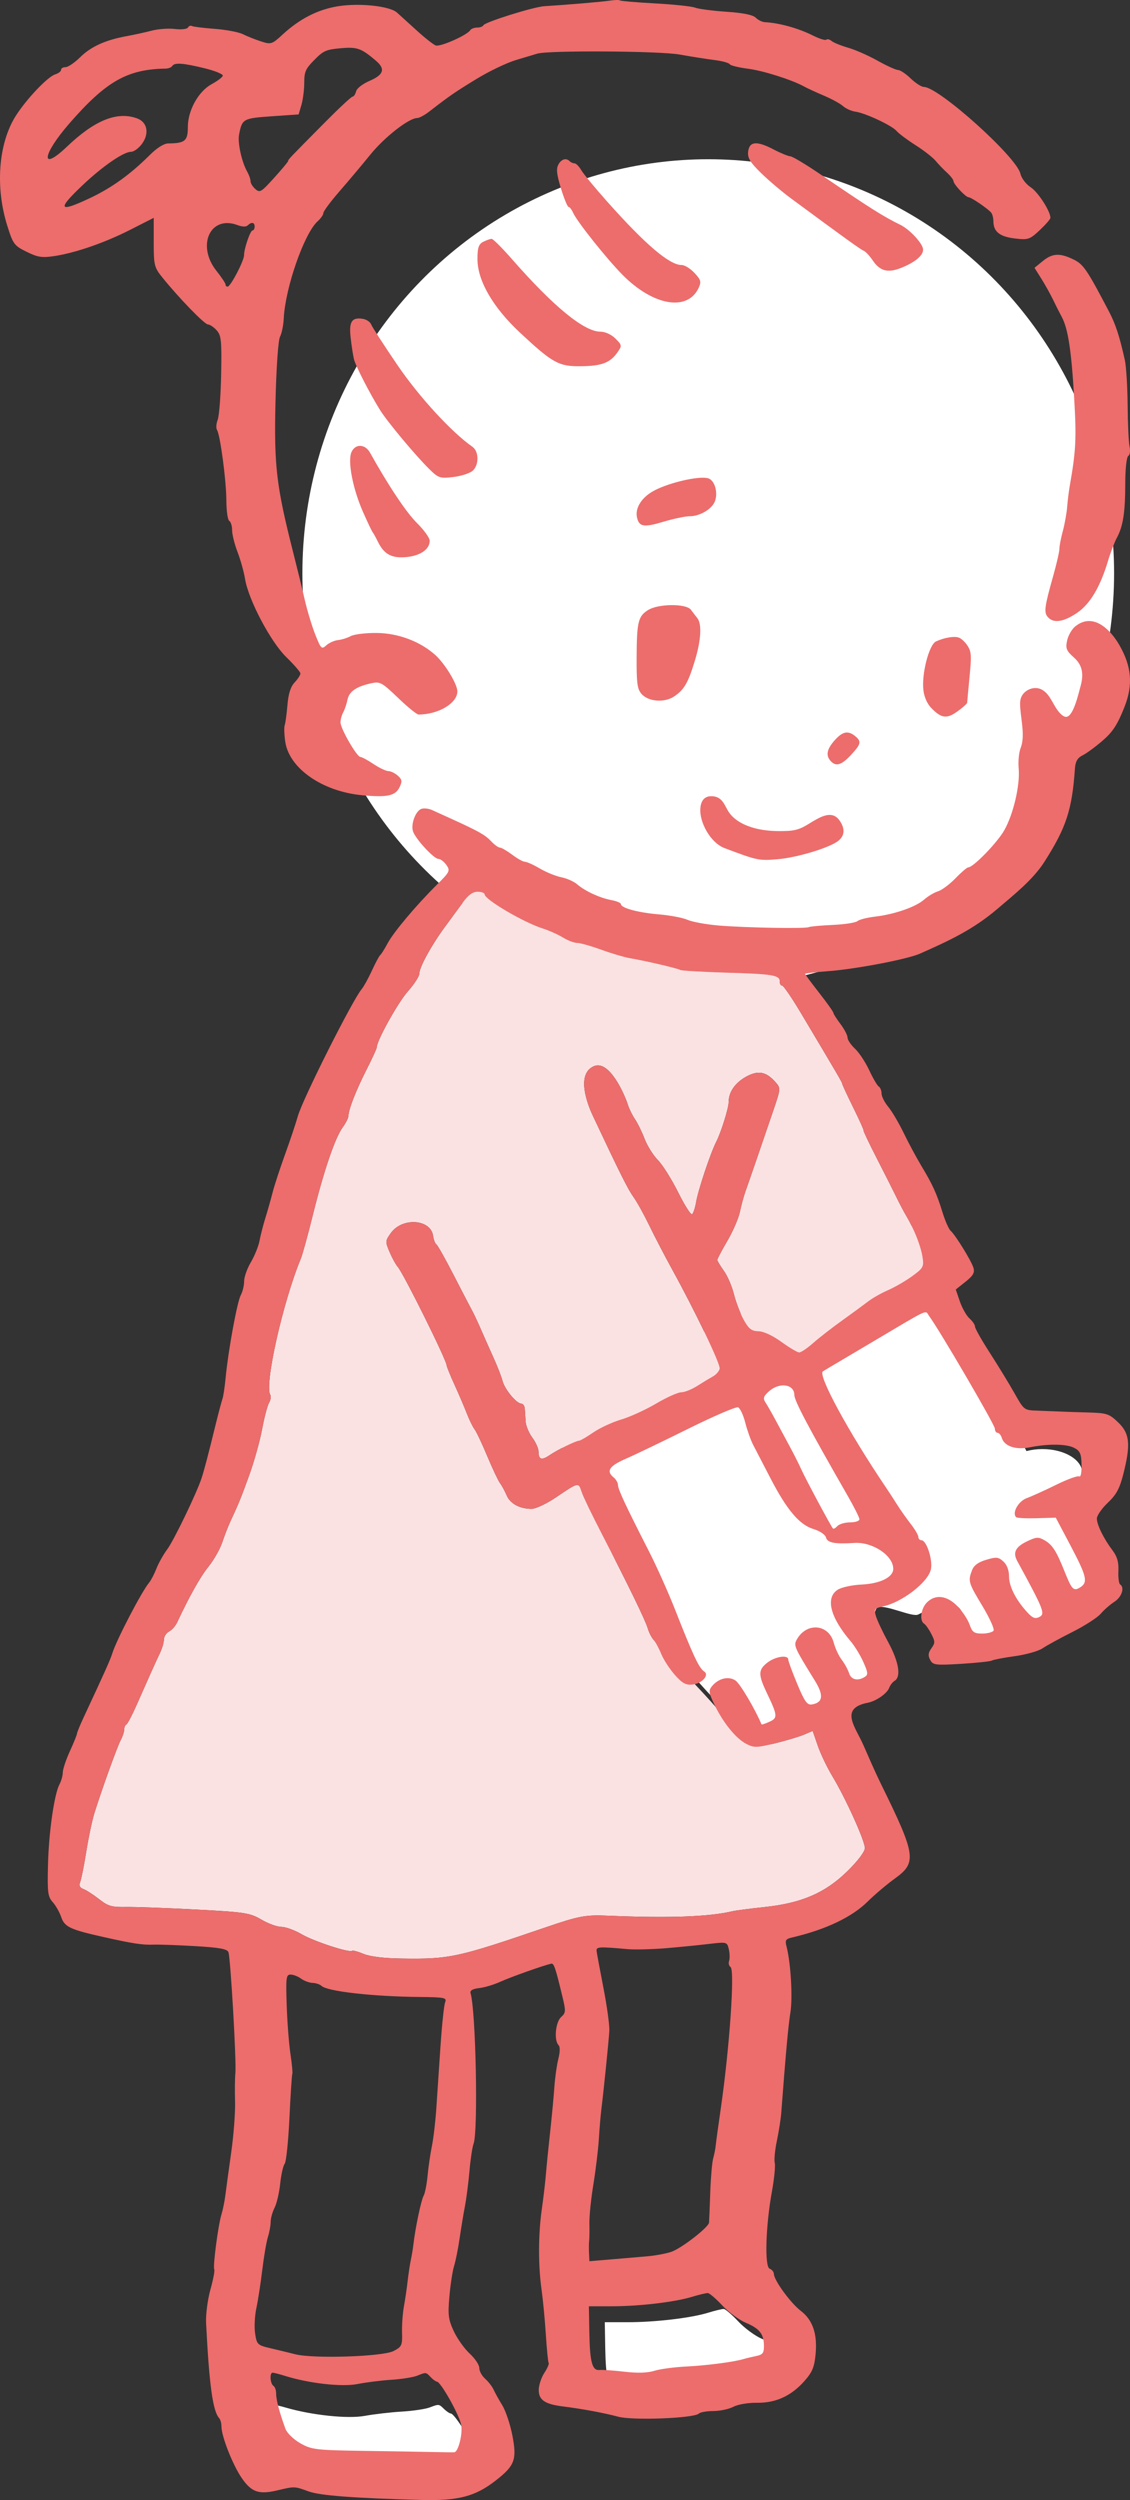 <?xml version="1.0" encoding="UTF-8"?>
<svg width="71px" height="157px" viewBox="0 0 71 157" version="1.1" xmlns="http://www.w3.org/2000/svg" xmlns:xlink="http://www.w3.org/1999/xlink">
    <rect x="0" y="0" width="71" height="157" fill="#333333" stroke="none"/>
    <title>img-girl4</title>
    <g id="Page-1" stroke="none" stroke-width="1" fill="none" fill-rule="evenodd">
        <g id="Group-20">
            <ellipse id="Oval" fill="#FFFFFF" cx="44.5" cy="36" rx="25.5" ry="26"></ellipse>
            <g id="Group-33">
                <path d="M44.492,145.235 C43.399,145.57 41.174,145.831 39.425,145.831 L38,145.831 L38.029,147.478 C38.063,149.342 38.208,149.882 38.667,149.832 C38.846,149.812 39.541,149.859 40.228,149.939 C41.074,150.036 41.669,150.018 42.121,149.879 C42.481,149.769 43.391,149.649 44.132,149.613 C45.412,149.551 47.135,149.324 47.738,149.142 C47.885,149.094 48.234,149.011 48.504,148.956 C48.921,148.872 49,148.771 49,148.336 C49,147.58 48.729,147.231 47.865,146.871 C47.452,146.697 46.778,146.202 46.386,145.781 C45.994,145.363 45.577,145.004 45.476,145 C45.371,144.995 44.925,145.101 44.492,145.235" id="Fill-1" fill="#FFFFFF"></path>
                <path d="M27,151.183 C26.734,151.284 25.947,151.402 25.257,151.443 C24.568,151.481 23.51,151.605 22.917,151.713 C21.843,151.907 19.6,151.673 17.941,151.189 C17.586,151.088 17.22,151 17.139,151 C16.924,151 16.971,151.69 17.195,151.826 C17.301,151.892 17.38,152.104 17.38,152.327 C17.38,152.708 17.615,153.523 18.011,154.519 C18.119,154.79 18.556,155.184 19.021,155.431 C19.782,155.831 20.093,155.867 23.318,155.909 C25.239,155.936 27.379,155.967 28.1,155.983 C28.826,156 29.454,156.004 29.515,155.996 C29.785,155.955 30.087,154.832 29.977,154.281 C29.85,153.652 28.587,151.576 28.323,151.562 C28.244,151.557 28.044,151.423 27.895,151.275 C27.577,150.963 27.577,150.963 27,151.183" id="Fill-3" fill="#FFFFFF"></path>
                <path d="M15.568,14.151 C15.805,13.922 16,13.958 16,14.23 C16,14.358 15.938,14.471 15.868,14.471 C15.726,14.471 15.334,15.612 15.334,16.028 C15.334,16.379 14.488,18 14.303,18 C14.224,18 14.17,17.946 14.17,17.863 C14.17,17.787 13.916,17.407 13.598,17.007 C12.34,15.418 13.206,13.509 14.902,14.128 C15.236,14.251 15.458,14.257 15.568,14.151 M10.821,4.146 C10.962,3.916 11.496,3.953 12.879,4.293 C13.525,4.453 14.024,4.659 13.999,4.755 C13.976,4.852 13.669,5.084 13.309,5.279 C12.466,5.734 11.802,6.928 11.802,7.987 C11.802,8.851 11.622,8.997 10.564,9.008 C10.297,9.011 9.853,9.291 9.401,9.745 C8.189,10.951 7.028,11.787 5.683,12.425 C3.674,13.376 3.553,13.175 5.199,11.62 C6.455,10.433 7.761,9.534 8.231,9.534 C8.41,9.534 8.72,9.308 8.923,9.029 C9.393,8.386 9.26,7.677 8.626,7.439 C7.373,6.973 5.953,7.543 4.212,9.205 C2.523,10.817 2.627,9.745 4.351,7.761 C6.666,5.102 7.998,4.344 10.42,4.308 C10.582,4.305 10.77,4.229 10.821,4.146 M19.751,3.763 C20.32,3.186 20.484,3.113 21.396,3.03 C22.442,2.936 22.697,3.026 23.624,3.816 C24.225,4.331 24.113,4.69 23.235,5.072 C22.78,5.269 22.423,5.544 22.374,5.738 C22.328,5.919 22.23,6.066 22.155,6.066 C22.081,6.066 21.302,6.79 20.437,7.664 C18.153,9.965 18.105,10.017 18.105,10.113 C18.105,10.157 17.703,10.639 17.227,11.165 C16.409,12.07 16.328,12.119 16.046,11.873 C15.877,11.728 15.742,11.508 15.742,11.38 C15.742,11.255 15.648,10.987 15.535,10.787 C15.189,10.179 14.921,8.966 15.021,8.454 C15.212,7.46 15.27,7.428 17.075,7.302 L18.763,7.186 L18.94,6.584 C19.036,6.259 19.117,5.623 19.117,5.194 C19.117,4.503 19.196,4.324 19.751,3.763 M38.958,0.029 C38.912,-0.013 38.644,-0.008 38.339,0.037 C37.845,0.114 35.581,0.305 34.201,0.389 C33.521,0.431 30.453,1.392 30.371,1.589 C30.34,1.665 30.162,1.731 29.982,1.731 C29.803,1.731 29.605,1.805 29.551,1.891 C29.354,2.21 27.656,2.962 27.375,2.854 C27.219,2.794 26.669,2.359 26.166,1.899 C25.665,1.441 25.104,0.933 24.939,0.786 C24.48,0.376 22.557,0.174 21.214,0.396 C19.959,0.604 18.829,1.181 17.755,2.17 C17.093,2.782 17.023,2.804 16.404,2.601 C16.045,2.486 15.53,2.28 15.265,2.148 C14.997,2.016 14.208,1.865 13.492,1.812 C12.775,1.757 12.137,1.679 12.059,1.634 C11.973,1.586 11.872,1.626 11.807,1.731 C11.749,1.83 11.378,1.869 10.983,1.82 C10.587,1.771 9.935,1.819 9.524,1.927 C9.119,2.032 8.404,2.189 7.957,2.27 C6.63,2.51 5.712,2.927 5.035,3.596 C4.696,3.932 4.277,4.217 4.123,4.217 C3.961,4.217 3.836,4.291 3.836,4.385 C3.836,4.484 3.674,4.606 3.46,4.674 C2.988,4.825 1.66,6.223 0.994,7.272 C-0.1,8.992 -0.312,11.745 0.463,14.194 C0.822,15.331 0.892,15.427 1.668,15.81 C2.36,16.153 2.636,16.197 3.387,16.085 C4.736,15.884 6.578,15.246 8.189,14.427 L9.658,13.68 L9.658,15.215 C9.658,16.654 9.692,16.795 10.202,17.426 C11.233,18.704 12.851,20.373 13.061,20.373 C13.177,20.373 13.43,20.541 13.608,20.737 C13.902,21.059 13.935,21.376 13.895,23.506 C13.87,24.838 13.773,26.11 13.68,26.356 C13.584,26.604 13.565,26.887 13.634,26.997 C13.837,27.315 14.217,30.172 14.222,31.416 C14.225,32.074 14.306,32.653 14.406,32.712 C14.505,32.771 14.584,33.032 14.584,33.297 C14.584,33.566 14.734,34.168 14.925,34.666 C15.115,35.162 15.323,35.904 15.396,36.351 C15.608,37.665 17.003,40.307 17.989,41.267 C18.472,41.738 18.871,42.196 18.875,42.289 C18.88,42.384 18.718,42.636 18.516,42.85 C18.259,43.123 18.122,43.551 18.06,44.279 C18.011,44.847 17.935,45.417 17.889,45.539 C17.845,45.662 17.857,46.116 17.92,46.56 C18.151,48.24 20.246,49.704 22.753,49.939 C24.348,50.09 24.849,49.977 25.114,49.418 C25.282,49.065 25.262,48.946 24.992,48.708 C24.813,48.552 24.552,48.424 24.402,48.424 C24.257,48.424 23.829,48.221 23.47,47.981 C23.112,47.74 22.734,47.537 22.647,47.537 C22.423,47.537 21.397,45.761 21.395,45.371 C21.393,45.193 21.468,44.912 21.563,44.74 C21.657,44.567 21.776,44.219 21.831,43.95 C21.939,43.422 22.378,43.117 23.327,42.908 C23.88,42.789 23.99,42.849 25.012,43.826 C25.619,44.41 26.191,44.873 26.301,44.873 C27.555,44.863 28.737,44.16 28.737,43.42 C28.737,42.964 27.966,41.69 27.358,41.14 C26.409,40.282 25.012,39.755 23.649,39.749 C22.968,39.744 22.245,39.833 22.037,39.946 C21.829,40.059 21.473,40.171 21.24,40.196 C21.007,40.221 20.678,40.367 20.505,40.523 C20.21,40.793 20.17,40.754 19.815,39.866 C19.607,39.342 19.313,38.375 19.152,37.683 C18.996,37.003 18.672,35.677 18.437,34.755 C17.363,30.529 17.214,29.282 17.309,25.255 C17.36,23.089 17.48,21.357 17.594,21.145 C17.701,20.946 17.809,20.426 17.828,20 C17.924,18.065 19.114,14.654 19.959,13.895 C20.156,13.719 20.318,13.487 20.318,13.377 C20.318,13.269 20.765,12.667 21.32,12.028 C21.868,11.399 22.756,10.343 23.276,9.702 C24.17,8.602 25.695,7.413 26.212,7.413 C26.34,7.413 26.677,7.233 26.964,7.01 C28.244,6.019 28.595,5.777 29.938,4.959 C30.743,4.467 31.854,3.937 32.437,3.764 C33.01,3.595 33.606,3.415 33.754,3.37 C34.45,3.154 41.439,3.198 42.71,3.426 C43.446,3.558 44.44,3.715 44.905,3.772 C45.372,3.831 45.797,3.948 45.846,4.03 C45.895,4.113 46.402,4.239 46.975,4.313 C47.923,4.429 49.747,5.005 50.522,5.432 C50.712,5.537 51.256,5.789 51.757,6.001 C52.259,6.215 52.796,6.507 52.975,6.668 C53.156,6.826 53.496,6.978 53.747,7.012 C54.374,7.099 56.05,7.884 56.338,8.229 C56.47,8.385 57.007,8.787 57.526,9.117 C58.046,9.446 58.618,9.895 58.789,10.102 C58.956,10.306 59.292,10.653 59.506,10.848 C59.721,11.042 59.909,11.287 59.909,11.373 C59.909,11.567 60.672,12.383 60.859,12.387 C61.027,12.389 62.108,13.13 62.283,13.36 C62.357,13.458 62.417,13.698 62.417,13.892 C62.417,14.546 62.811,14.862 63.761,14.975 C64.603,15.075 64.697,15.044 65.328,14.454 C65.705,14.098 66,13.759 66,13.68 C66,13.265 65.23,12.069 64.764,11.763 C64.459,11.56 64.179,11.192 64.115,10.91 C63.882,9.862 58.979,5.459 58.046,5.459 C57.898,5.459 57.526,5.221 57.222,4.929 C56.917,4.634 56.558,4.395 56.424,4.395 C56.293,4.395 55.707,4.13 55.134,3.808 C54.561,3.488 53.721,3.118 53.28,2.994 C52.833,2.864 52.375,2.678 52.25,2.574 C52.125,2.47 51.98,2.434 51.919,2.494 C51.86,2.553 51.472,2.43 51.059,2.222 C50.163,1.772 48.945,1.435 48.049,1.392 C47.887,1.383 47.622,1.251 47.484,1.111 C47.315,0.936 46.678,0.806 45.64,0.738 C44.762,0.677 43.882,0.563 43.67,0.479 C43.458,0.397 42.326,0.277 41.161,0.214 C39.997,0.151 39.002,0.066 38.958,0.029" id="Fill-5" fill="#EC6D6C"></path>
                <path d="M48.597,9.38 C49.049,9.617 49.52,9.809 49.655,9.815 C49.789,9.82 50.641,10.329 51.547,10.946 C54.66,13.067 55.508,13.603 56.559,14.113 C57.158,14.401 57.996,15.308 58,15.671 C58.006,16.042 57.519,16.453 56.668,16.804 C55.8,17.161 55.301,17.04 54.838,16.358 C54.634,16.059 54.385,15.792 54.262,15.744 C54.078,15.673 53.067,14.945 49.682,12.447 C49.139,12.047 48.293,11.33 47.818,10.866 C47.131,10.196 46.962,9.917 47.007,9.523 C47.082,8.874 47.548,8.832 48.597,9.38" id="Fill-7" fill="#EC6D6C"></path>
                <path d="M35.795,10.124 C35.87,10.2 36,10.257 36.097,10.257 C36.193,10.257 36.382,10.447 36.529,10.695 C36.674,10.939 37.396,11.814 38.15,12.659 C40.561,15.365 42.061,16.642 42.825,16.642 C43.018,16.642 43.368,16.856 43.632,17.137 C44.035,17.568 44.072,17.691 43.911,18.051 C43.226,19.577 41.063,19.224 39.122,17.267 C38.128,16.265 36.268,13.932 36.016,13.374 C35.919,13.159 35.791,12.993 35.722,12.993 C35.656,12.993 35.441,12.47 35.248,11.84 C34.977,10.945 34.939,10.609 35.081,10.34 C35.265,9.991 35.573,9.896 35.795,10.124" id="Fill-9" fill="#EC6D6C"></path>
                <path d="M32.165,16.271 C34.782,19.255 36.7,20.829 37.725,20.829 C38.027,20.829 38.411,21.006 38.668,21.26 C39.085,21.675 39.089,21.71 38.792,22.135 C38.335,22.784 37.8,22.987 36.5,22.999 C35.106,23.016 34.727,22.806 32.672,20.89 C30.975,19.304 30.009,17.641 30,16.289 C29.996,15.565 30.073,15.333 30.362,15.185 C30.57,15.08 30.799,15 30.891,15 C30.98,15 31.546,15.565 32.165,16.271" id="Fill-11" fill="#EC6D6C"></path>
                <path d="M67.478,16.308 C68.077,16.603 68.316,16.961 69.68,19.565 C70.098,20.363 70.346,21.126 70.676,22.615 C70.762,23.005 70.841,24.281 70.851,25.452 C70.86,26.622 70.916,27.791 70.972,28.049 C71.031,28.316 70.994,28.571 70.889,28.634 C70.785,28.699 70.702,29.46 70.702,30.345 C70.702,32.172 70.567,33.04 70.177,33.768 C70.026,34.05 69.779,34.69 69.631,35.186 C69.133,36.853 68.502,37.918 67.684,38.481 C66.827,39.064 66.193,39.159 65.836,38.75 C65.58,38.458 65.626,38.112 66.18,36.146 C66.391,35.401 66.565,34.633 66.565,34.459 C66.565,34.282 66.661,33.786 66.781,33.342 C66.9,32.9 67.019,32.229 67.051,31.835 C67.081,31.445 67.155,30.848 67.216,30.506 C67.602,28.308 67.641,27.545 67.494,25.027 C67.319,22.013 67.109,20.642 66.712,19.901 C66.572,19.642 66.317,19.14 66.156,18.803 C65.994,18.465 65.662,17.874 65.429,17.501 L65,16.817 L65.523,16.392 C66.13,15.894 66.603,15.876 67.478,16.308" id="Fill-13" fill="#EC6D6C"></path>
                <path d="M22.797,20.023 C23.029,20.058 23.26,20.218 23.326,20.383 C23.39,20.547 24.122,21.677 24.96,22.909 C26.32,24.907 28.358,27.129 29.684,28.058 C30.097,28.347 30.107,29.197 29.703,29.56 C29.522,29.722 28.986,29.895 28.483,29.956 C27.639,30.056 27.548,30.025 26.958,29.443 C26.08,28.574 24.352,26.504 23.887,25.763 C23.25,24.746 22.335,22.965 22.238,22.551 C22.18,22.307 22.086,21.695 22.031,21.196 C21.918,20.196 22.104,19.911 22.797,20.023" id="Fill-15" fill="#EC6D6C"></path>
                <path d="M23.249,28.427 C24.414,30.513 25.531,32.186 26.201,32.847 C26.642,33.282 27,33.782 27,33.963 C27,34.478 26.447,34.879 25.597,34.977 C24.65,35.083 24.146,34.83 23.761,34.052 C23.609,33.745 23.457,33.469 23.41,33.417 C23.365,33.367 23.096,32.8 22.807,32.147 C22.158,30.677 21.826,28.927 22.092,28.372 C22.338,27.853 22.945,27.882 23.249,28.427" id="Fill-17" fill="#EC6D6C"></path>
                <path d="M43.416,38.296 C43.521,38.44 43.708,38.682 43.815,38.817 C44.107,39.182 44.05,40.2 43.669,41.46 C43.239,42.879 42.998,43.299 42.37,43.728 C41.741,44.156 40.695,44.066 40.28,43.544 C40.042,43.244 39.995,42.879 40,41.352 C40.009,39.069 40.091,38.711 40.703,38.319 C41.347,37.905 43.118,37.89 43.416,38.296" id="Fill-19" fill="#EC6D6C"></path>
                <path d="M44.496,30.037 C44.917,30.159 45.14,30.972 44.904,31.518 C44.694,31.994 43.959,32.419 43.335,32.419 C43.063,32.419 42.331,32.572 41.709,32.758 C40.449,33.137 40.152,33.089 40.022,32.486 C39.903,31.938 40.266,31.315 40.945,30.898 C41.821,30.36 43.886,29.858 44.496,30.037" id="Fill-21" fill="#EC6D6C"></path>
                <path d="M38.87,81.54 L64.532,81.54 L64.532,107.141 L54.361,107.089 C57.148,104.653 56.966,103.44 53.814,103.451 C53.389,103.452 52.214,101.859 51.722,101.904 C51.071,101.965 50.468,105.164 49.399,105.521 C47.015,106.319 42.51,105.851 40.986,105.075 C38.506,99.426 37.8,91.581 38.87,81.54 Z" id="Rectangle" fill="#FFFFFF" transform="translate(51.459, 94.34) rotate(-27) translate(-51.459, -94.34) "></path>
                <path d="M29.084,56.67 C28.809,57.043 28.305,57.731 27.937,58.232 C27.096,59.376 26.347,60.747 26.347,61.143 C26.347,61.312 26.028,61.802 25.631,62.251 C25.01,62.947 23.673,65.35 23.673,65.767 C23.673,65.849 23.389,66.465 23.035,67.161 C22.381,68.447 21.901,69.666 21.894,70.071 C21.892,70.202 21.732,70.52 21.537,70.787 C21.055,71.444 20.354,73.501 19.665,76.268 C19.347,77.555 19.007,78.788 18.904,79.037 C17.777,81.751 16.602,86.978 16.982,87.591 C17.043,87.691 17.009,87.913 16.906,88.092 C16.803,88.266 16.605,89.019 16.469,89.753 C16.33,90.493 15.973,91.77 15.671,92.609 C15.141,94.074 15.012,94.394 14.471,95.555 C14.332,95.855 14.108,96.432 13.964,96.86 C13.819,97.288 13.439,97.958 13.102,98.378 C12.583,99.023 11.912,100.217 11.133,101.878 C11.024,102.11 10.802,102.361 10.619,102.458 C10.446,102.549 10.299,102.779 10.299,102.958 C10.299,103.141 10.187,103.521 10.051,103.807 C9.792,104.349 9.386,105.252 8.582,107.074 C8.299,107.717 8.011,108.262 7.936,108.298 C7.862,108.332 7.803,108.477 7.803,108.62 C7.803,108.76 7.704,109.055 7.587,109.271 C7.376,109.66 6.401,112.361 5.931,113.861 C5.793,114.307 5.566,115.377 5.422,116.272 C5.279,117.165 5.108,118.016 5.038,118.192 C4.95,118.409 5.012,118.542 5.243,118.63 C5.424,118.696 5.867,118.982 6.224,119.261 C6.792,119.706 7.009,119.769 7.919,119.754 C8.492,119.744 10.468,119.816 12.305,119.915 C15.39,120.077 15.709,120.127 16.424,120.548 C16.852,120.8 17.416,121.004 17.681,121.004 C17.943,121.004 18.519,121.211 18.948,121.465 C19.713,121.912 21.971,122.652 22.121,122.504 C22.16,122.465 22.487,122.553 22.843,122.701 C23.259,122.871 24.118,122.977 25.224,122.992 C28.26,123.038 28.701,122.94 34.283,121.034 C36.385,120.316 36.776,120.241 38.205,120.302 C42.039,120.464 44.541,120.373 46.032,120.02 C46.241,119.971 47.121,119.857 48.013,119.762 C50.367,119.513 51.843,118.876 53.237,117.513 C53.897,116.867 54.342,116.28 54.342,116.056 C54.342,115.598 53.136,112.932 52.307,111.557 C51.973,111.004 51.559,110.142 51.382,109.627 L51.062,108.7 L50.518,108.932 C50.221,109.056 49.394,109.307 48.698,109.476 C46.593,109.994 46.364,108.835 45.153,107.412 C43.862,105.891 42.37,104.502 41.055,102.964 C40.926,102.811 40.769,102.501 40.698,102.253 C40.555,101.759 39.483,99.556 37.813,96.323 C37.222,95.179 36.652,93.996 36.541,93.681 C36.325,93.068 36.385,93.054 34.871,94.072 C34.319,94.44 33.651,94.753 33.407,94.753 C32.66,94.753 32.059,94.431 31.838,93.913 C31.724,93.644 31.53,93.287 31.42,93.145 C31.308,92.998 30.946,92.234 30.618,91.448 C30.289,90.661 29.928,89.9 29.815,89.753 C29.703,89.604 29.485,89.161 29.334,88.769 C29.182,88.377 28.837,87.574 28.568,86.982 C28.298,86.395 28.07,85.83 28.062,85.734 C28.032,85.361 25.359,79.981 24.99,79.555 C24.861,79.405 24.635,78.993 24.475,78.616 C24.2,77.973 24.204,77.925 24.56,77.43 C25.272,76.433 27.064,76.553 27.213,77.609 C27.247,77.859 27.338,78.093 27.417,78.144 C27.496,78.194 27.99,79.072 28.522,80.107 C29.055,81.143 29.573,82.143 29.682,82.339 C29.791,82.54 30.032,83.055 30.226,83.502 C30.416,83.938 30.776,84.75 31.019,85.287 C31.262,85.824 31.515,86.472 31.574,86.717 C31.703,87.234 32.451,88.145 32.749,88.145 C32.861,88.145 32.957,88.279 32.972,88.458 C32.986,88.628 33.01,88.992 33.025,89.262 C33.039,89.527 33.232,89.992 33.445,90.279 C33.658,90.565 33.836,90.961 33.836,91.146 C33.836,91.663 34.027,91.728 34.532,91.382 C35.032,91.041 36.204,90.467 36.405,90.467 C36.472,90.467 36.876,90.229 37.287,89.948 C37.701,89.666 38.491,89.3 39.025,89.145 C39.56,88.988 40.559,88.532 41.218,88.145 C41.878,87.756 42.601,87.431 42.806,87.431 C43.017,87.431 43.456,87.255 43.813,87.029 C44.17,86.802 44.602,86.542 44.802,86.431 C44.999,86.322 45.184,86.106 45.216,85.946 C45.274,85.663 43.671,82.324 42.202,79.662 C41.77,78.876 41.142,77.671 40.809,76.984 C40.471,76.287 40.034,75.496 39.821,75.197 C39.444,74.668 38.994,73.769 37.243,70.054 C36.888,69.302 36.19,67.427 37.323,66.952 C38.293,66.545 39.253,68.741 39.457,69.394 C39.535,69.644 39.73,70.037 39.899,70.287 C40.063,70.526 40.342,71.098 40.505,71.527 C40.669,71.955 41.051,72.565 41.335,72.85 C41.625,73.141 42.19,74.037 42.601,74.859 C43.01,75.681 43.403,76.301 43.483,76.252 C43.56,76.202 43.676,75.857 43.735,75.502 C43.854,74.768 44.642,72.408 44.996,71.716 C45.308,71.107 45.784,69.585 45.784,69.197 C45.784,68.587 46.177,68.011 46.854,67.629 C47.62,67.196 48.125,67.284 48.715,67.946 C49.065,68.34 49.065,68.34 48.566,69.804 C47.959,71.59 47.092,74.107 46.831,74.841 C46.724,75.141 46.574,75.698 46.489,76.109 C46.405,76.508 46.049,77.332 45.703,77.92 C45.358,78.51 45.07,79.054 45.07,79.118 C45.07,79.182 45.25,79.483 45.48,79.805 C45.711,80.125 45.988,80.77 46.113,81.27 C46.238,81.768 46.509,82.477 46.728,82.877 C47.042,83.448 47.228,83.593 47.655,83.598 C47.981,83.604 48.547,83.868 49.1,84.27 C49.6,84.63 50.101,84.93 50.214,84.93 C50.33,84.93 50.714,84.672 51.088,84.34 C51.459,84.015 52.274,83.379 52.916,82.92 C53.559,82.46 54.286,81.927 54.547,81.725 C54.808,81.523 55.367,81.206 55.796,81.018 C56.224,80.832 56.908,80.437 57.32,80.136 C58.015,79.63 58.061,79.542 57.959,78.912 C57.846,78.224 57.426,77.163 56.945,76.359 C56.798,76.113 56.522,75.591 56.331,75.197 C56.138,74.802 55.586,73.707 55.091,72.742 C54.598,71.779 54.228,71.001 54.263,71.001 C54.297,71.001 54.008,70.357 53.621,69.573 C53.233,68.787 52.916,68.104 52.916,68.053 C52.916,67.973 52.671,67.555 50.328,63.626 C49.765,62.678 49.227,61.893 49.145,61.893 C49.058,61.893 48.992,61.786 48.992,61.643 C48.992,61.237 48.565,61.166 45.641,61.081 C44.125,61.036 42.83,60.961 42.752,60.913 C42.594,60.814 40.505,60.328 39.578,60.173 C39.241,60.116 38.445,59.881 37.786,59.643 C37.126,59.403 36.45,59.215 36.262,59.215 C36.075,59.215 35.672,59.059 35.37,58.876 C35.066,58.689 34.496,58.432 34.104,58.307 C32.892,57.923 30.449,56.487 30.449,56.161 C30.449,56.074 30.243,56 30.012,56 C29.709,56 29.425,56.206 29.084,56.67" id="Fill-31" fill="#FBE2E2"></path>
                <ellipse id="Oval" fill="#FFFFFF" cx="65.5" cy="92.5" rx="2.5" ry="1.5"></ellipse>
                <path d="M26.231,149.183 C26.764,148.963 26.764,148.963 27.057,149.275 C27.195,149.423 27.379,149.557 27.452,149.562 C27.696,149.576 28.862,151.652 28.978,152.281 C29.08,152.832 28.802,153.955 28.553,153.996 C28.496,154.004 27.916,154 27.246,153.983 C26.581,153.967 24.605,153.936 22.832,153.909 C19.855,153.867 19.568,153.831 18.866,153.431 C18.436,153.184 18.033,152.79 17.933,152.519 C17.567,151.523 17.351,150.708 17.351,150.327 C17.351,150.104 17.278,149.892 17.18,149.826 C16.973,149.69 16.929,149 17.128,149 C17.203,149 17.541,149.088 17.868,149.189 C19.4,149.673 21.47,149.907 22.462,149.713 C23.01,149.605 23.986,149.481 24.622,149.443 C25.259,149.402 25.985,149.284 26.231,149.183 M43.492,144.233 C43.925,144.101 44.371,143.996 44.476,144 C44.577,144.004 44.994,144.36 45.386,144.781 C45.778,145.2 46.453,145.697 46.865,145.868 C47.73,146.23 48,146.578 48,147.334 C48,147.77 47.921,147.87 47.504,147.955 C47.234,148.01 46.885,148.094 46.738,148.139 C46.136,148.323 44.412,148.55 43.132,148.612 C42.392,148.648 41.481,148.768 41.121,148.88 C40.669,149.018 40.074,149.036 39.228,148.938 C38.543,148.859 37.848,148.811 37.667,148.831 C37.208,148.881 37.063,148.341 37.029,146.478 L37,144.83 L38.425,144.83 C40.174,144.83 42.401,144.568 43.492,144.233 M18.013,125.914 C17.955,124.185 17.979,124 18.258,124 C18.432,124 18.721,124.111 18.919,124.257 C19.109,124.395 19.445,124.52 19.644,124.523 C19.843,124.529 20.1,124.614 20.197,124.707 C20.558,125.056 23.422,125.38 26.412,125.407 C27.934,125.422 28.084,125.454 27.97,125.735 C27.9,125.906 27.769,127.134 27.68,128.452 C27.59,129.77 27.471,131.541 27.417,132.371 C27.363,133.209 27.237,134.283 27.136,134.776 C27.036,135.266 26.914,136.104 26.864,136.638 C26.815,137.172 26.703,137.736 26.615,137.894 C26.459,138.174 26.092,139.924 25.976,140.94 C25.947,141.196 25.874,141.635 25.814,141.919 C25.753,142.206 25.665,142.792 25.614,143.239 C25.564,143.685 25.459,144.396 25.378,144.842 C25.3,145.276 25.247,146.035 25.261,146.498 C25.286,147.283 25.242,147.376 24.726,147.641 C24.041,147.994 19.69,148.134 18.547,147.842 C18.143,147.74 17.453,147.571 16.981,147.462 C16.183,147.275 16.132,147.227 16.03,146.544 C15.968,146.141 16.005,145.43 16.111,144.93 C16.216,144.438 16.382,143.363 16.482,142.526 C16.583,141.689 16.741,140.769 16.836,140.468 C16.932,140.166 17.007,139.747 17.007,139.523 C17.007,139.301 17.116,138.91 17.252,138.643 C17.387,138.377 17.546,137.697 17.605,137.128 C17.665,136.558 17.792,135.999 17.887,135.881 C17.982,135.763 18.116,134.475 18.186,132.995 C18.256,131.517 18.337,130.282 18.367,130.234 C18.397,130.185 18.345,129.628 18.249,128.986 C18.154,128.352 18.048,126.964 18.013,125.914 M41.867,122.342 C42.735,122.268 43.956,122.147 44.568,122.073 C45.667,121.944 45.687,121.947 45.793,122.412 C45.854,122.68 45.861,122.998 45.81,123.145 C45.759,123.286 45.801,123.457 45.901,123.524 C46.179,123.71 45.84,128.609 45.286,132.425 C45.128,133.513 44.987,134.545 44.969,134.743 C44.949,134.944 44.88,135.295 44.811,135.545 C44.741,135.789 44.658,136.757 44.626,137.686 C44.595,138.611 44.56,139.467 44.55,139.576 C44.521,139.871 42.835,141.181 42.185,141.409 C41.875,141.516 41.201,141.644 40.701,141.688 C40.201,141.731 39.159,141.82 38.409,141.885 L37.033,142 L37.009,141.492 C36.995,141.207 36.997,140.866 37.017,140.717 C37.036,140.567 37.042,140.083 37.033,139.62 C37.024,139.164 37.137,138.059 37.284,137.17 C37.43,136.277 37.584,135.003 37.626,134.342 C37.667,133.683 37.736,132.855 37.778,132.514 C37.934,131.265 38.254,128.124 38.285,127.522 C38.303,127.179 38.136,125.97 37.917,124.846 C37.698,123.722 37.504,122.675 37.486,122.528 C37.452,122.248 37.6,122.238 39.451,122.403 C39.907,122.441 41,122.414 41.867,122.342 M48.317,87.373 C48.974,86.783 49.906,86.917 49.911,87.604 C49.914,87.971 50.795,89.637 53.261,93.933 C53.669,94.642 54,95.304 54,95.409 C54,95.516 53.733,95.602 53.413,95.602 C53.093,95.602 52.73,95.708 52.614,95.834 C52.491,95.967 52.374,96.03 52.335,95.986 C52.198,95.828 50.608,92.859 50.341,92.264 C50.197,91.941 49.857,91.269 49.595,90.787 C49.335,90.308 48.934,89.563 48.717,89.156 C48.502,88.754 48.219,88.257 48.104,88.083 C47.927,87.811 47.962,87.694 48.317,87.373 M30.011,56 C30.243,56 30.448,56.076 30.448,56.161 C30.448,56.487 32.891,57.923 34.103,58.309 C34.495,58.433 35.065,58.689 35.371,58.876 C35.673,59.061 36.075,59.215 36.261,59.215 C36.449,59.215 37.125,59.405 37.785,59.643 C38.446,59.884 39.24,60.116 39.578,60.174 C40.505,60.328 42.593,60.814 42.751,60.915 C42.831,60.961 44.126,61.036 45.641,61.082 C48.566,61.166 48.993,61.238 48.993,61.644 C48.993,61.786 49.058,61.894 49.144,61.894 C49.228,61.894 49.764,62.679 50.329,63.626 C52.67,67.555 52.916,67.973 52.916,68.054 C52.916,68.104 53.232,68.787 53.62,69.574 C54.008,70.358 54.296,71.001 54.262,71.001 C54.227,71.001 54.597,71.779 55.092,72.742 C55.585,73.707 56.138,74.802 56.33,75.197 C56.522,75.592 56.799,76.114 56.944,76.359 C57.425,77.162 57.846,78.224 57.958,78.912 C58.061,79.542 58.016,79.63 57.321,80.135 C56.907,80.437 56.223,80.832 55.795,81.019 C55.368,81.206 54.809,81.522 54.548,81.726 C54.285,81.927 53.558,82.461 52.916,82.921 C52.273,83.38 51.458,84.015 51.089,84.341 C50.714,84.671 50.329,84.93 50.215,84.93 C50.102,84.93 49.599,84.631 49.1,84.269 C48.546,83.868 47.98,83.605 47.656,83.599 C47.227,83.592 47.042,83.449 46.728,82.878 C46.508,82.478 46.238,81.769 46.113,81.271 C45.989,80.77 45.71,80.127 45.479,79.805 C45.25,79.483 45.07,79.183 45.07,79.118 C45.07,79.053 45.358,78.51 45.703,77.921 C46.048,77.332 46.405,76.509 46.488,76.11 C46.573,75.698 46.723,75.141 46.83,74.841 C47.091,74.109 47.96,71.59 48.567,69.806 C49.064,68.341 49.064,68.341 48.714,67.947 C48.125,67.284 47.62,67.197 46.853,67.629 C46.176,68.012 45.783,68.587 45.783,69.197 C45.783,69.585 45.307,71.108 44.995,71.715 C44.642,72.408 43.853,74.769 43.734,75.501 C43.676,75.858 43.561,76.203 43.482,76.251 C43.404,76.301 43.011,75.68 42.6,74.859 C42.189,74.037 41.626,73.141 41.335,72.849 C41.05,72.564 40.669,71.956 40.505,71.528 C40.341,71.099 40.062,70.528 39.899,70.287 C39.729,70.036 39.534,69.644 39.457,69.394 C39.254,68.743 38.293,66.545 37.322,66.952 C36.19,67.428 36.889,69.301 37.242,70.054 C38.993,73.769 39.444,74.667 39.822,75.197 C40.033,75.496 40.47,76.287 40.808,76.984 C41.142,77.67 41.769,78.876 42.203,79.663 C43.672,82.323 45.273,85.664 45.217,85.948 C45.185,86.105 44.998,86.323 44.802,86.431 C44.601,86.543 44.17,86.802 43.814,87.029 C43.456,87.254 43.017,87.431 42.805,87.431 C42.602,87.431 41.877,87.755 41.218,88.145 C40.558,88.533 39.559,88.989 39.025,89.144 C38.49,89.302 37.7,89.666 37.286,89.948 C36.877,90.228 36.471,90.467 36.404,90.467 C36.203,90.467 35.031,91.04 34.532,91.382 C34.028,91.727 33.836,91.663 33.836,91.145 C33.836,90.962 33.657,90.566 33.444,90.279 C33.231,89.992 33.04,89.528 33.025,89.261 C33.01,88.993 32.986,88.628 32.971,88.457 C32.956,88.278 32.86,88.145 32.749,88.145 C32.452,88.145 31.703,87.235 31.575,86.718 C31.514,86.473 31.262,85.823 31.018,85.289 C30.775,84.751 30.415,83.94 30.225,83.503 C30.032,83.054 29.791,82.539 29.681,82.34 C29.573,82.143 29.055,81.144 28.523,80.108 C27.99,79.073 27.496,78.193 27.417,78.144 C27.337,78.094 27.246,77.859 27.212,77.608 C27.065,76.554 25.271,76.434 24.56,77.431 C24.205,77.926 24.201,77.974 24.474,78.617 C24.635,78.993 24.862,79.404 24.99,79.556 C25.358,79.984 28.031,85.361 28.062,85.734 C28.071,85.833 28.297,86.394 28.567,86.983 C28.836,87.575 29.182,88.376 29.334,88.77 C29.486,89.162 29.703,89.604 29.816,89.752 C29.929,89.9 30.289,90.662 30.618,91.448 C30.946,92.234 31.307,92.997 31.42,93.146 C31.53,93.288 31.723,93.644 31.837,93.913 C32.059,94.432 32.659,94.752 33.408,94.752 C33.651,94.752 34.318,94.441 34.87,94.071 C36.386,93.055 36.324,93.069 36.541,93.68 C36.653,93.997 37.223,95.18 37.812,96.324 C39.482,99.555 40.554,101.759 40.697,102.254 C40.77,102.502 40.928,102.817 41.058,102.967 C41.189,103.118 41.403,103.511 41.549,103.87 C41.693,104.223 42.066,104.797 42.395,105.172 C42.865,105.707 43.091,105.831 43.518,105.786 C44.106,105.725 44.585,105.192 44.249,104.971 C43.919,104.752 43.558,103.984 42.384,101.002 C41.976,99.968 41.259,98.368 40.781,97.43 C39.294,94.521 38.829,93.523 38.829,93.253 C38.829,93.119 38.704,92.9 38.561,92.784 C38.069,92.385 38.276,92.063 39.31,91.613 C39.877,91.368 41.655,90.512 43.242,89.725 C44.829,88.938 46.245,88.329 46.371,88.376 C46.499,88.426 46.704,88.859 46.826,89.341 C46.95,89.823 47.174,90.453 47.326,90.743 C47.479,91.034 47.962,91.967 48.406,92.824 C49.441,94.824 50.23,95.755 51.115,96.022 C51.524,96.148 51.847,96.367 51.899,96.556 C51.992,96.887 52.452,96.973 53.683,96.894 C54.824,96.819 56.125,97.685 56.125,98.52 C56.125,99.047 55.305,99.452 54.128,99.507 C53.54,99.533 52.866,99.682 52.631,99.833 C51.854,100.338 52.159,101.555 53.439,103.058 C53.691,103.352 54.053,103.94 54.244,104.368 C54.539,105.029 54.554,105.169 54.343,105.302 C53.896,105.586 53.481,105.49 53.349,105.074 C53.279,104.851 53.068,104.467 52.889,104.235 C52.706,103.996 52.482,103.522 52.387,103.162 C52.066,101.966 50.657,101.86 50.051,102.983 C49.859,103.341 49.915,103.468 51.207,105.556 C51.77,106.467 51.708,106.926 51.008,107.037 C50.715,107.082 50.55,106.852 50.09,105.743 C49.776,104.993 49.528,104.316 49.528,104.217 C49.528,103.899 48.707,104.023 48.208,104.415 C47.639,104.863 47.633,105.162 48.17,106.288 C48.861,107.734 48.876,107.882 48.351,108.121 C48.083,108.243 47.859,108.318 47.847,108.288 C47.446,107.324 46.495,105.721 46.212,105.532 C45.773,105.241 45.138,105.395 44.73,105.896 C44.513,106.161 44.534,106.306 44.884,107.038 C45.432,108.182 46.238,109.175 46.889,109.512 C47.374,109.763 47.54,109.76 48.699,109.475 C49.394,109.307 50.22,109.058 50.518,108.932 L51.061,108.699 L51.381,109.628 C51.56,110.141 51.972,111.003 52.306,111.556 C53.136,112.931 54.343,115.598 54.343,116.056 C54.343,116.281 53.896,116.867 53.237,117.514 C51.842,118.876 50.366,119.512 48.012,119.761 C47.12,119.856 46.24,119.97 46.033,120.02 C44.541,120.372 42.038,120.463 38.205,120.302 C36.775,120.242 36.386,120.315 34.282,121.033 C28.701,122.94 28.26,123.037 25.223,122.993 C24.118,122.976 23.26,122.87 22.843,122.7 C22.487,122.554 22.16,122.464 22.12,122.504 C21.972,122.653 19.713,121.912 18.947,121.465 C18.519,121.212 17.943,121.003 17.68,121.003 C17.415,121.003 16.852,120.799 16.423,120.548 C15.708,120.127 15.39,120.078 12.304,119.914 C10.467,119.815 8.491,119.745 7.918,119.754 C7.008,119.768 6.791,119.705 6.225,119.262 C5.868,118.982 5.424,118.696 5.244,118.629 C5.012,118.542 4.951,118.41 5.038,118.191 C5.108,118.016 5.278,117.166 5.422,116.271 C5.565,115.378 5.792,114.306 5.932,113.86 C6.401,112.36 7.375,109.661 7.588,109.27 C7.705,109.057 7.803,108.76 7.803,108.621 C7.803,108.476 7.862,108.332 7.936,108.297 C8.01,108.263 8.299,107.716 8.582,107.075 C9.386,105.252 9.791,104.349 10.051,103.808 C10.187,103.522 10.298,103.14 10.298,102.957 C10.298,102.78 10.447,102.55 10.62,102.458 C10.801,102.361 11.024,102.11 11.134,101.877 C11.911,100.216 12.582,99.024 13.101,98.377 C13.438,97.96 13.819,97.287 13.963,96.859 C14.107,96.431 14.331,95.855 14.472,95.555 C15.012,94.393 15.142,94.074 15.671,92.609 C15.974,91.77 16.331,90.493 16.468,89.752 C16.604,89.019 16.802,88.269 16.905,88.093 C17.01,87.912 17.043,87.692 16.981,87.59 C16.602,86.981 17.777,81.751 18.905,79.038 C19.006,78.789 19.346,77.555 19.666,76.269 C20.353,73.502 21.055,71.446 21.536,70.786 C21.733,70.519 21.891,70.203 21.894,70.072 C21.901,69.667 22.38,68.447 23.034,67.163 C23.39,66.465 23.672,65.85 23.672,65.769 C23.672,65.35 25.009,62.947 25.63,62.251 C26.029,61.805 26.347,61.314 26.347,61.144 C26.347,60.747 27.096,59.376 27.936,58.232 C28.304,57.733 28.81,57.046 29.084,56.672 C29.424,56.206 29.709,56 30.011,56 M67.565,39.333 C67.347,39.507 67.118,39.904 67.049,40.222 C66.941,40.72 67,40.867 67.476,41.29 C68.056,41.803 68.089,42.401 67.885,43.123 C67.774,43.514 67.446,45.018 66.986,45.018 C66.889,45.018 66.8,44.963 66.724,44.902 C66.173,44.45 66.045,43.554 65.391,43.275 C64.904,43.064 64.266,43.373 64.131,43.884 C64.079,44.082 64.093,44.286 64.107,44.489 C64.159,45.233 64.415,46.254 64.129,46.969 C64.02,47.242 63.965,47.813 64.005,48.257 C64.1,49.304 63.675,51.125 63.097,52.145 C62.654,52.925 61.153,54.47 60.836,54.47 C60.758,54.47 60.395,54.781 60.035,55.154 C59.676,55.526 59.178,55.899 58.941,55.971 C58.696,56.046 58.308,56.278 58.058,56.497 C57.536,56.958 56.19,57.423 54.962,57.565 C54.481,57.621 53.994,57.746 53.876,57.844 C53.758,57.943 53.067,58.051 52.319,58.084 C51.571,58.118 50.903,58.179 50.815,58.222 C50.595,58.329 46.828,58.26 45.154,58.121 C44.388,58.056 43.501,57.895 43.205,57.766 C42.907,57.632 42.092,57.479 41.398,57.421 C40.099,57.312 39.014,57.022 39.014,56.778 C39.014,56.699 38.746,56.587 38.407,56.523 C37.678,56.386 36.75,55.956 36.254,55.525 C36.06,55.358 35.613,55.16 35.274,55.091 C34.926,55.024 34.332,54.781 33.922,54.543 C33.513,54.303 33.099,54.117 32.979,54.117 C32.863,54.117 32.499,53.915 32.178,53.671 C31.857,53.432 31.509,53.228 31.413,53.228 C31.315,53.228 31.067,53.05 30.867,52.836 C30.488,52.435 30.096,52.211 28.422,51.449 C27.924,51.222 27.359,50.966 27.141,50.867 C26.927,50.77 26.62,50.739 26.465,50.8 C26.108,50.939 25.807,51.754 25.947,52.199 C26.1,52.678 27.26,53.939 27.55,53.939 C27.679,53.939 27.898,54.109 28.048,54.32 C28.299,54.679 28.262,54.755 27.46,55.548 C26.144,56.855 24.743,58.519 24.36,59.229 C24.17,59.586 23.954,59.928 23.892,59.975 C23.827,60.024 23.596,60.454 23.367,60.953 C23.138,61.448 22.858,61.956 22.732,62.105 C22.147,62.796 19.012,69.028 18.714,70.094 C18.589,70.538 18.232,71.604 17.911,72.492 C17.589,73.381 17.241,74.444 17.127,74.889 C17.014,75.332 16.813,76.042 16.674,76.487 C16.535,76.93 16.374,77.561 16.309,77.907 C16.243,78.255 16.006,78.847 15.766,79.258 C15.526,79.664 15.339,80.195 15.339,80.463 C15.339,80.73 15.245,81.116 15.128,81.333 C14.9,81.756 14.339,84.813 14.177,86.518 C14.121,87.103 14.031,87.703 13.977,87.849 C13.924,87.994 13.731,88.721 13.552,89.447 C13.087,91.346 12.833,92.315 12.667,92.821 C12.36,93.761 10.921,96.744 10.508,97.294 C10.27,97.614 9.96,98.164 9.83,98.501 C9.698,98.839 9.488,99.244 9.368,99.389 C8.889,99.966 7.321,102.977 7.056,103.829 C6.933,104.226 6.569,105.034 5.259,107.841 C5.027,108.337 4.837,108.801 4.837,108.87 C4.837,108.938 4.634,109.439 4.391,109.971 C4.148,110.503 3.946,111.108 3.946,111.302 C3.946,111.497 3.853,111.835 3.739,112.048 C3.406,112.678 3.064,115.067 3.015,117.126 C2.972,118.848 3.005,119.106 3.315,119.453 C3.505,119.665 3.746,120.091 3.848,120.393 C4.058,121.01 4.409,121.174 6.527,121.647 C8.361,122.056 8.949,122.145 9.642,122.12 C9.988,122.106 11.155,122.149 12.26,122.213 C13.79,122.303 14.276,122.389 14.353,122.593 C14.486,122.945 14.863,129.5 14.789,130.193 C14.758,130.49 14.749,131.276 14.769,131.969 C14.789,132.657 14.682,134.081 14.528,135.164 C14.376,136.247 14.213,137.434 14.164,137.828 C14.116,138.218 14.002,138.779 13.913,139.07 C13.703,139.762 13.364,142.357 13.463,142.514 C13.505,142.582 13.394,143.164 13.22,143.784 C13.047,144.405 12.922,145.36 12.948,145.87 C13.146,149.778 13.371,151.414 13.77,151.854 C13.852,151.947 13.915,152.175 13.915,152.386 C13.915,152.999 14.626,154.801 15.19,155.618 C15.802,156.506 16.265,156.665 17.422,156.391 C18.507,156.132 18.507,156.132 19.379,156.452 C20.099,156.717 22.156,156.873 26.465,156.992 C28.777,157.054 29.854,156.777 31.127,155.787 C32.35,154.838 32.489,154.463 32.192,152.936 C32.057,152.244 31.773,151.395 31.564,151.055 C31.356,150.717 31.108,150.271 31.02,150.078 C30.928,149.875 30.699,149.578 30.487,149.385 C30.273,149.192 30.114,148.9 30.114,148.701 C30.114,148.508 29.846,148.109 29.507,147.797 C29.177,147.49 28.725,146.855 28.511,146.394 C28.171,145.664 28.134,145.372 28.236,144.219 C28.297,143.491 28.432,142.626 28.528,142.311 C28.628,141.991 28.783,141.218 28.876,140.579 C28.969,139.94 29.12,139.029 29.214,138.538 C29.307,138.052 29.436,137.046 29.499,136.32 C29.562,135.591 29.679,134.817 29.757,134.615 C30.05,133.851 29.897,126.236 29.566,125.168 C29.515,125.003 29.695,124.896 30.104,124.848 C30.448,124.811 31.038,124.633 31.448,124.445 C32.071,124.161 34.13,123.429 34.634,123.314 C34.802,123.275 34.902,123.57 35.333,125.364 C35.56,126.305 35.555,126.396 35.258,126.665 C34.901,126.987 34.797,128.136 35.097,128.434 C35.197,128.536 35.191,128.861 35.079,129.307 C34.982,129.696 34.87,130.495 34.83,131.082 C34.791,131.664 34.673,132.909 34.572,133.832 C34.47,134.756 34.348,135.961 34.304,136.498 C34.26,137.041 34.145,138.023 34.045,138.717 C33.819,140.278 33.812,142.266 34.026,143.775 C34.115,144.41 34.237,145.684 34.296,146.606 C34.355,147.53 34.435,148.332 34.473,148.391 C34.513,148.449 34.385,148.737 34.197,149.021 C34.008,149.309 33.85,149.794 33.85,150.095 C33.85,150.714 34.243,150.979 35.363,151.119 C36.575,151.269 37.993,151.534 38.835,151.763 C39.742,152.012 43.613,151.863 43.908,151.569 C43.996,151.483 44.406,151.409 44.816,151.409 C45.225,151.409 45.793,151.289 46.072,151.145 C46.357,150.993 47.006,150.882 47.557,150.89 C48.749,150.906 49.719,150.461 50.557,149.51 C51.036,148.968 51.171,148.641 51.245,147.842 C51.364,146.563 51.066,145.69 50.316,145.118 C49.675,144.629 48.625,143.188 48.625,142.799 C48.625,142.675 48.501,142.522 48.358,142.469 C48.031,142.348 48.107,139.78 48.503,137.614 C48.648,136.815 48.728,136.006 48.678,135.82 C48.63,135.64 48.692,135.005 48.813,134.438 C48.932,133.869 49.059,133.063 49.088,132.679 C49.375,128.897 49.529,127.207 49.663,126.377 C49.813,125.448 49.688,123.287 49.424,122.257 C49.315,121.828 49.356,121.764 49.8,121.662 C51.9,121.169 53.548,120.382 54.534,119.398 C54.954,118.981 55.728,118.327 56.244,117.955 C57.618,116.964 57.547,116.488 55.353,112.03 C54.957,111.223 54.606,110.401 54.245,109.581 C53.744,108.441 52.713,107.277 54.534,106.927 C55.05,106.828 55.739,106.345 55.868,105.995 C55.925,105.833 56.086,105.627 56.208,105.554 C56.632,105.304 56.477,104.361 55.813,103.135 C55.464,102.496 55.11,101.746 55.034,101.485 C54.905,101.05 54.945,100.994 55.46,100.884 C56.672,100.631 58.308,99.371 58.489,98.556 C58.62,97.969 58.219,96.726 57.899,96.726 C57.796,96.726 57.703,96.628 57.703,96.522 C57.703,96.407 57.489,96.042 57.213,95.688 C56.938,95.333 56.569,94.809 56.368,94.489 C56.168,94.169 55.859,93.696 55.663,93.405 C53.334,89.962 51.364,86.338 51.704,86.121 C51.818,86.048 52.061,85.902 52.22,85.809 C52.386,85.71 53.538,85.029 54.766,84.302 C58.54,82.067 58.1,82.269 58.381,82.647 C59.027,83.517 62.509,89.477 62.509,89.714 C62.509,89.856 62.588,89.979 62.679,89.979 C62.772,89.979 62.891,90.122 62.946,90.3 C63.108,90.825 63.827,91.064 64.699,90.889 C65.856,90.658 66.999,90.669 67.494,90.923 C67.863,91.114 67.941,91.293 67.956,91.985 C67.966,92.465 67.907,92.775 67.813,92.715 C67.724,92.656 67.084,92.887 66.372,93.237 C65.66,93.587 64.837,93.961 64.521,94.076 C63.987,94.267 63.57,95.005 63.845,95.275 C63.904,95.332 64.485,95.361 65.144,95.342 L66.336,95.306 L67.265,97.063 C68.285,98.999 68.372,99.37 67.867,99.686 C67.455,99.943 67.347,99.835 66.886,98.679 C66.374,97.401 66.126,97.012 65.642,96.733 C65.247,96.506 65.126,96.511 64.557,96.781 C63.809,97.133 63.623,97.491 63.912,98.022 C65.568,101.058 65.682,101.341 65.322,101.534 C65.053,101.677 64.9,101.626 64.583,101.289 C63.85,100.508 63.399,99.637 63.399,98.999 C63.399,98.608 63.267,98.259 63.044,98.058 C62.727,97.773 62.607,97.762 61.967,97.952 C61.467,98.099 61.192,98.301 61.075,98.608 C60.813,99.285 60.843,99.389 61.721,100.845 C62.17,101.59 62.492,102.296 62.429,102.4 C62.367,102.499 62.038,102.585 61.717,102.585 C61.201,102.585 61.093,102.507 60.916,102.008 C60.802,101.689 60.463,101.177 60.155,100.864 C59.492,100.188 58.769,100.1 58.237,100.634 C57.864,101.005 57.761,101.777 58.058,101.96 C58.16,102.023 58.358,102.301 58.513,102.603 C58.762,103.083 58.762,103.174 58.522,103.509 C58.319,103.792 58.3,103.966 58.443,104.235 C58.614,104.564 58.77,104.583 60.392,104.486 C61.352,104.427 62.226,104.334 62.314,104.282 C62.403,104.228 63.044,104.104 63.756,104.005 C64.468,103.907 65.247,103.687 65.509,103.509 C65.767,103.334 66.612,102.871 67.377,102.488 C68.143,102.104 68.948,101.585 69.158,101.343 C69.37,101.095 69.754,100.76 70.021,100.588 C70.483,100.291 70.68,99.687 70.377,99.498 C70.3,99.448 70.251,99.061 70.27,98.653 C70.296,98.101 70.198,97.754 69.905,97.365 C69.344,96.62 68.918,95.752 68.918,95.359 C68.918,95.175 69.229,94.727 69.602,94.373 C70.14,93.865 70.351,93.477 70.58,92.572 C71.052,90.707 70.986,90.027 70.27,89.336 C69.69,88.779 69.558,88.734 68.348,88.701 C67.635,88.682 66.806,88.653 66.514,88.638 C66.223,88.625 65.606,88.602 65.162,88.585 C64.35,88.559 64.337,88.552 63.738,87.485 C63.403,86.894 62.713,85.762 62.197,84.963 C61.681,84.164 61.263,83.425 61.263,83.312 C61.263,83.197 61.112,82.972 60.916,82.797 C60.728,82.629 60.451,82.141 60.311,81.733 L60.053,80.978 L60.668,80.489 C61.148,80.109 61.255,79.916 61.162,79.611 C61.026,79.167 60.027,77.549 59.732,77.293 C59.615,77.192 59.382,76.663 59.219,76.131 C58.857,74.956 58.6,74.391 57.883,73.202 C57.587,72.71 57.097,71.799 56.787,71.162 C56.477,70.521 56.039,69.78 55.807,69.502 C55.573,69.217 55.389,68.851 55.389,68.666 C55.389,68.488 55.311,68.292 55.22,68.239 C55.127,68.186 54.855,67.724 54.615,67.209 C54.374,66.694 53.972,66.088 53.715,65.851 C53.467,65.621 53.253,65.303 53.253,65.159 C53.253,65.014 53.05,64.627 52.809,64.307 C52.566,63.986 52.363,63.668 52.363,63.606 C52.363,63.542 51.961,62.975 51.474,62.354 C50.987,61.731 50.584,61.188 50.584,61.155 C50.584,61.123 51.242,61.045 52.043,60.987 C53.733,60.864 57.001,60.241 57.792,59.891 C59.622,59.081 61.138,58.386 62.688,57.059 C63.691,56.201 64.893,55.258 65.613,54.134 C66.994,51.973 67.358,50.867 67.539,48.275 C67.571,47.813 67.697,47.596 68.027,47.43 C68.272,47.309 68.837,46.893 69.283,46.508 C69.918,45.959 70.213,45.507 70.65,44.404 C71.215,42.981 71.088,41.819 70.324,40.495 C70.154,40.202 69.934,39.894 69.68,39.637 C69.103,39.047 68.344,38.71 67.565,39.333" id="Fill-23" fill="#EC6D6C"></path>
                <path d="M60.265,40.048 C60.428,40.115 60.675,40.358 60.814,40.585 C61.033,40.947 61.047,41.197 60.918,42.518 C60.836,43.349 60.769,44.079 60.769,44.133 C60.769,44.186 60.503,44.424 60.176,44.662 C59.494,45.159 59.15,45.12 58.517,44.464 C58.263,44.202 58.082,43.805 58.024,43.38 C57.886,42.371 58.365,40.486 58.812,40.28 C59.346,40.033 59.981,39.931 60.265,40.048" id="Fill-25" fill="#EC6D6C"></path>
                <path d="M53.732,46.228 C54.142,46.563 54.105,46.728 53.46,47.418 C52.868,48.052 52.525,48.156 52.191,47.789 C51.872,47.439 51.949,47.044 52.445,46.488 C52.941,45.93 53.286,45.861 53.732,46.228" id="Fill-27" fill="#EC6D6C"></path>
                <path d="M45.412,50.351 C45.568,50.559 45.666,50.82 45.816,51.033 C46.184,51.551 46.818,51.853 47.456,52.019 C48.122,52.19 48.821,52.211 49.511,52.179 C50.36,52.136 50.658,51.795 51.339,51.429 C51.834,51.163 52.376,50.993 52.744,51.516 C53.098,52.017 53.085,52.447 52.706,52.777 C52.206,53.215 50.1,53.858 48.838,53.96 C47.669,54.054 47.592,54.039 45.527,53.261 C44.639,52.928 43.946,51.645 44.003,50.782 C44.032,50.327 44.231,49.95 44.802,50.005 C45.097,50.034 45.277,50.173 45.412,50.351" id="Fill-29" fill="#EC6D6C"></path>
            </g>
        </g>
    </g>
</svg>